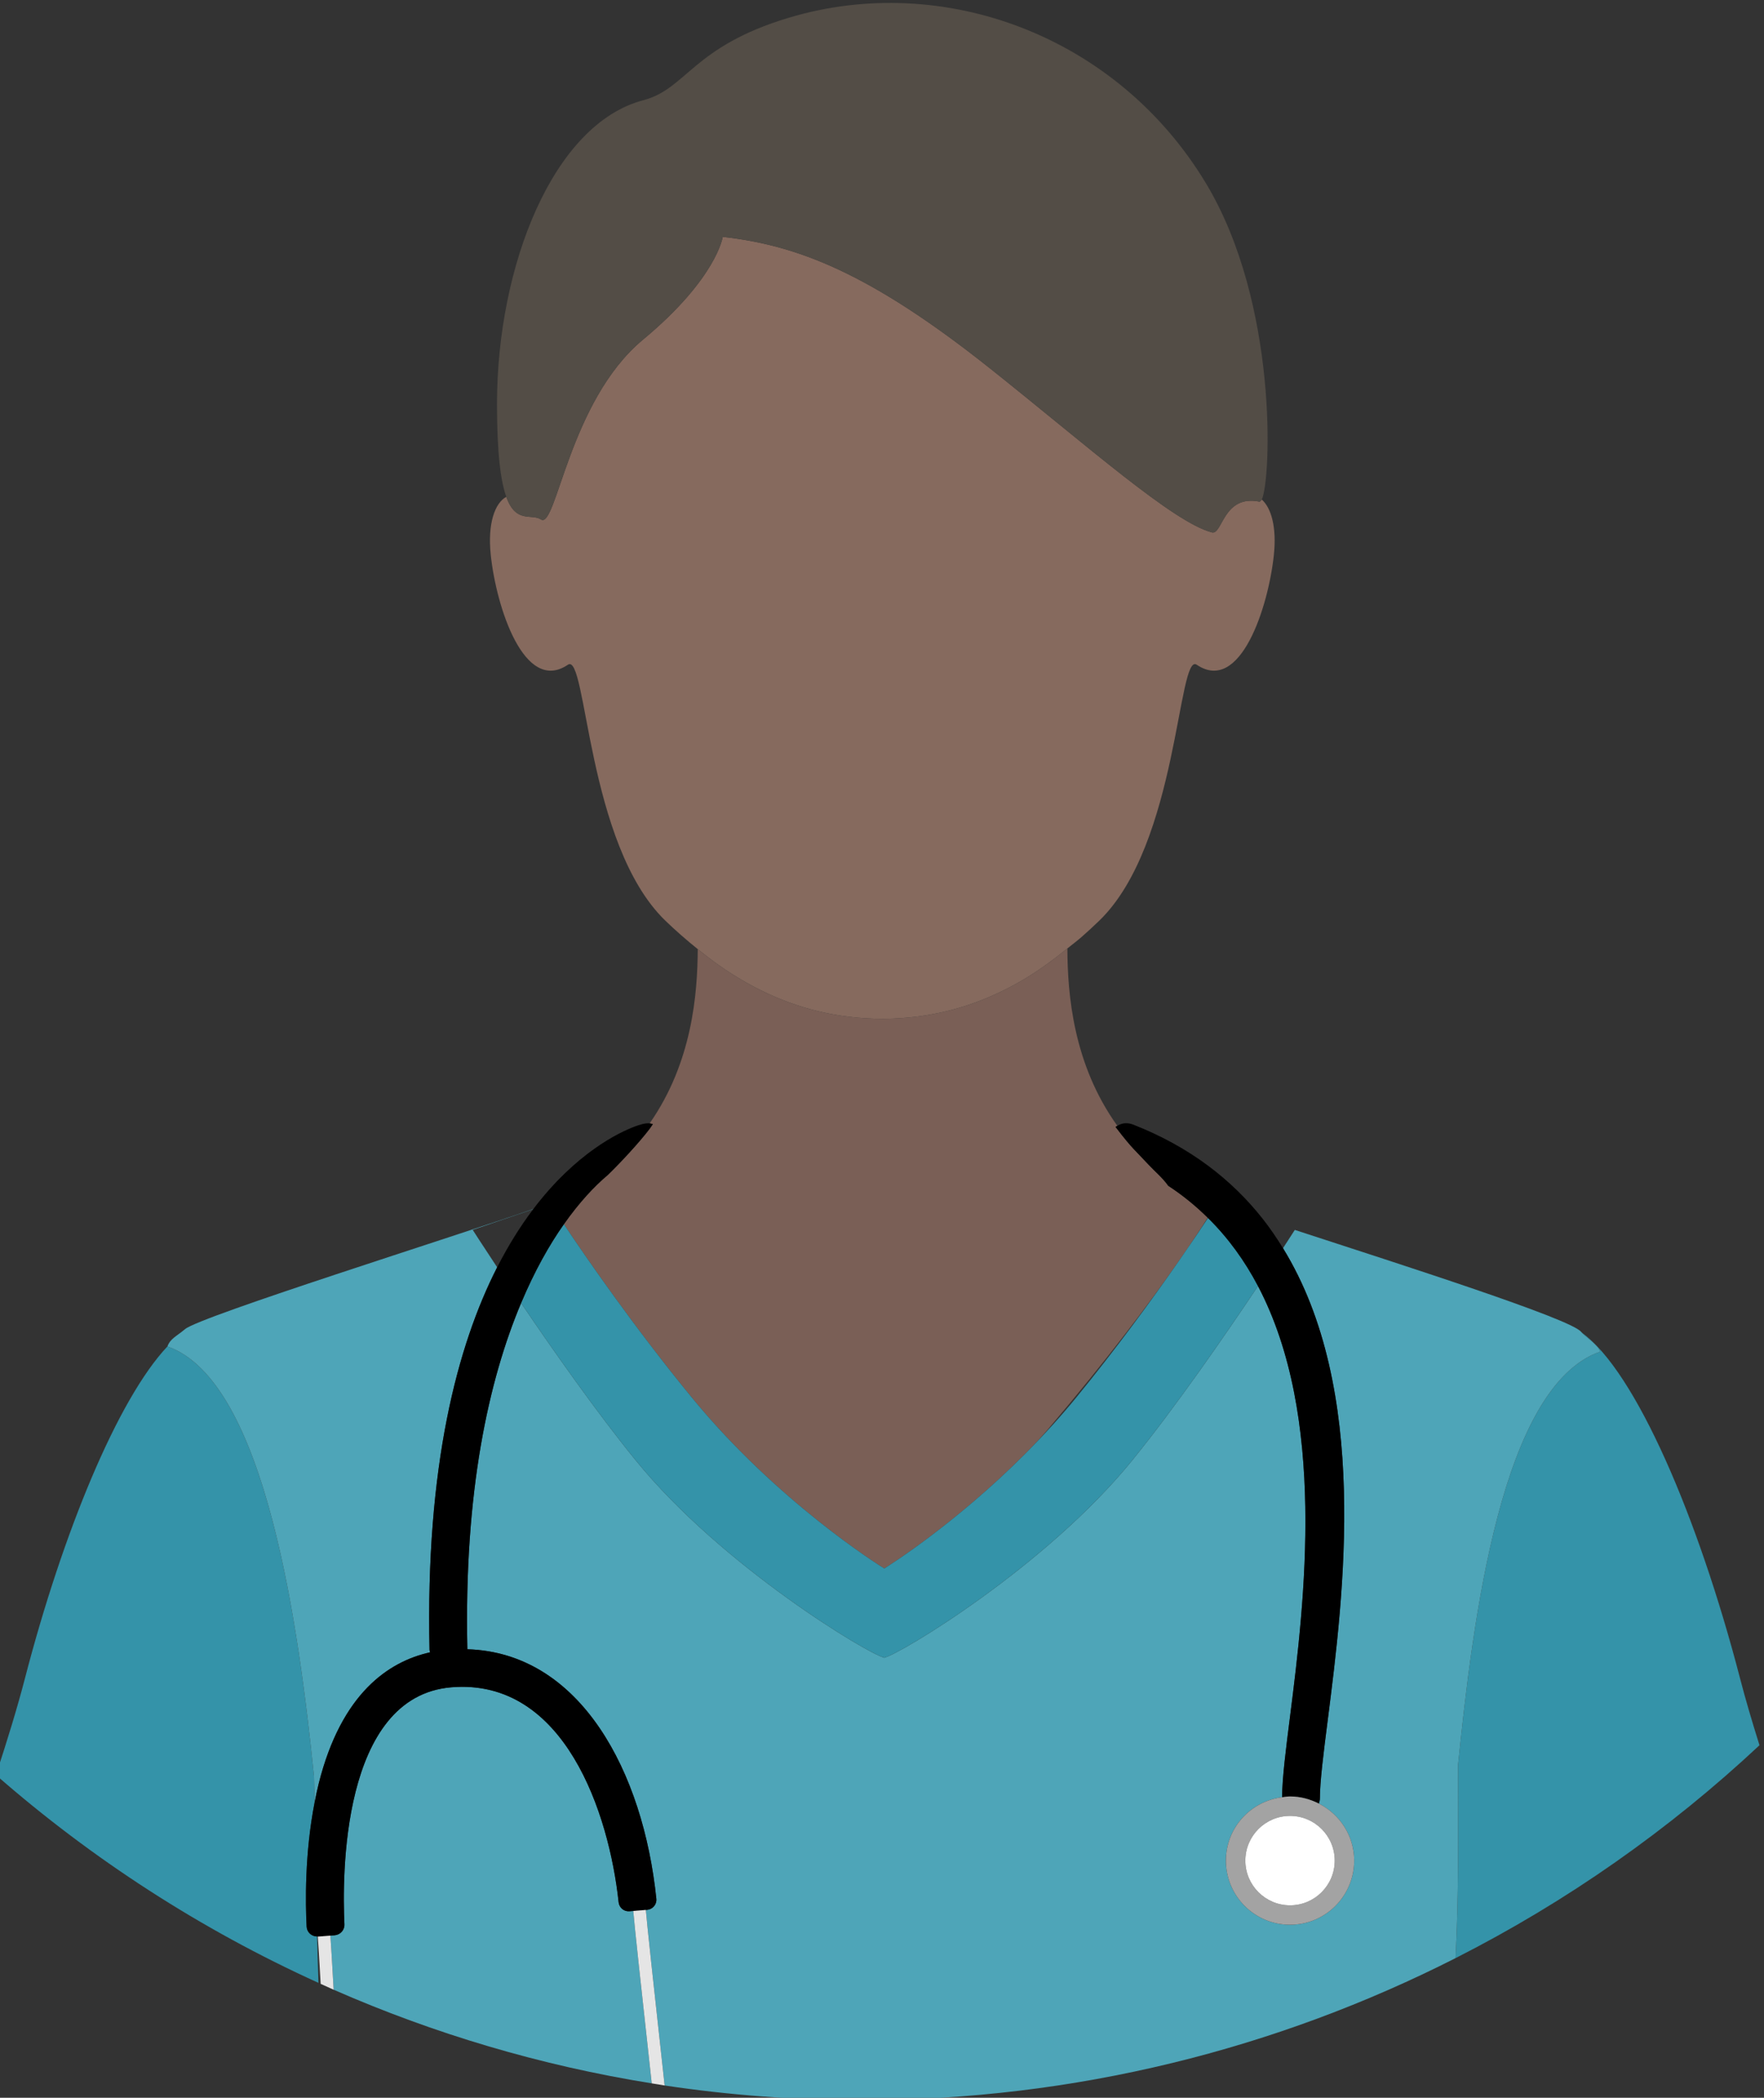 <?xml version="1.0" encoding="UTF-8" standalone="no"?>
<!-- Created with Inkscape (http://www.inkscape.org/) -->

<svg
   version="1.1"
   id="svg2"
   xml:space="preserve"
   width="120.179"
   height="142.852"
   viewBox="0 0 120.179 142.852"
   sodipodi:docname="2756.svg"
   xmlns:inkscape="http://www.inkscape.org/namespaces/inkscape"
   xmlns:sodipodi="http://sodipodi.sourceforge.net/DTD/sodipodi-0.dtd"
   xmlns="http://www.w3.org/2000/svg"
   xmlns:svg="http://www.w3.org/2000/svg"><rect x="0" y="0" width="120.179" height="142.852" fill="#333333" stroke="none"/><defs
     id="defs6" /><sodipodi:namedview
     id="namedview4"
     pagecolor="#ffffff"
     bordercolor="#666666"
     borderopacity="1.0"
     inkscape:pageshadow="2"
     inkscape:pageopacity="0.0"
     inkscape:pagecheckerboard="0"
     inkscape:showpageshadow="2"
     inkscape:deskcolor="#d1d1d1"
     showgrid="false" /><g
     id="g8"
     inkscape:groupmode="layer"
     inkscape:label="ink_ext_XXXXXX"
     transform="matrix(1.333,0,0,-1.333,-1106.399,799.593)"><g
       id="g10"
       transform="scale(0.1)"><path
         d="m 8456.78,5014.22 c -0.61,11.74 -1.04,37.19 4.07,63.36 -0.1,4.42 -0.2,8.87 -0.31,13.54 -7.58,73.91 -24.27,201.8 -74.9,219.49 -25.37,-26.89 -53.44,-94.93 -72.84,-169.64 -3.81,-14.67 -8.97,-31.54 -14.81,-49.29 49.16,-42.98 104.62,-78.88 164.84,-106.2 -0.28,7.3 -0.5,15.18 -0.69,23.69 -2.83,0.03 -5.21,2.16 -5.36,5.05"
         style="fill:#3493a9;fill-opacity:1;fill-rule:nonzero;stroke:none"
         id="path1322" /><path
         d="m 9117.93,5307.96 c -50.64,-17.69 -65.08,-137.17 -72.66,-211.08 0,-34.63 0.39,-67.21 -1.3,-98.77 56.93,28.89 109.18,65.58 155.36,108.76 -3.82,12.15 -7.22,23.69 -9.92,34.1 -21.43,82.48 -53.39,156.66 -80.64,176.48 2.4,-2.63 7.75,-5.72 9.16,-9.49"
         style="fill:#3493a9;fill-opacity:1;fill-rule:nonzero;stroke:none"
         id="path1324" /><path
         d="m 8632.18,5421.88 c -5.48,-7.24 -15.42,-17.86 -21.5,-23.72 -6.78,-5.68 -14.55,-13.96 -22.41,-25.12 11.41,-17.09 35.86,-52.55 65.46,-88.62 43.61,-53.14 95.83,-85.73 98.29,-87.25 1.97,1.22 36.06,22.58 71.97,58.54 l 2.04,2.06 0.1,0.11 c 3.64,3.75 6.94,7.35 9.76,10.66 30.5,35.91 51.92,64.61 65.74,84.38 l 1.04,1.49 c 6.7,9.64 11.53,17.03 14.64,21.96 -6.03,5.93 -12.69,11.42 -20.16,16.29 -2.93,4.16 -7.03,7.51 -10.12,10.86 -6.31,6.83 -8.3,8.06 -16.17,18.38 l -0.66,0.85 0.93,0.57 c -22.62,31.49 -25.44,67.26 -25.53,90.61 -7.28,-5.88 -14.81,-11.45 -22.88,-16.18 -9.22,-5.39 -18.98,-9.88 -29.16,-13.15 -9.25,-2.97 -18.8,-4.92 -28.47,-5.9 -12,-1.22 -24.32,-0.85 -36.24,1.04 -9.79,1.56 -19.39,4.17 -28.62,7.8 -10.35,4.06 -20.18,9.37 -29.43,15.53 -4.88,3.26 -9.55,6.83 -14.12,10.51 -0.12,-23.05 -2.89,-57.98 -24.58,-89.01 l 1.66,-0.39 -1.58,-2.3"
         style="fill:#7a5f56;fill-opacity:1;fill-rule:nonzero;stroke:none"
         id="path1326" /><path
         d="m 8700.23,5487.54 c 9.23,-3.63 18.83,-6.24 28.62,-7.8 11.92,-1.89 24.24,-2.26 36.24,-1.04 9.67,0.98 19.22,2.93 28.47,5.9 10.18,3.27 19.94,7.76 29.16,13.15 8.07,4.73 15.6,10.3 22.88,16.18 2.46,1.99 5.01,3.88 7.39,5.97 3.04,2.67 6,5.41 8.9,8.21 40.44,39.04 40.09,137.69 49.85,130.72 22.31,-14.99 36.6,29.63 39.39,56.12 1.52,14.41 -1.43,24.07 -6.16,28.29 l -1.05,-1.09 c -18.81,3.89 -18.99,-17.13 -24.48,-15.68 -19.86,5.24 -63.79,44.33 -113.07,83.53 -62.23,49.51 -99.17,63.18 -136.92,67.45 0,0 -3.04,-21.2 -40.79,-52.54 -37.75,-31.33 -44.24,-96.82 -52.07,-91.84 -5,3.19 -12.79,-2.33 -17.76,11.57 -5.78,-3.16 -9.65,-13.52 -7.94,-29.69 2.78,-26.49 17.08,-71.11 39.38,-56.12 9.77,6.97 9.42,-91.68 49.86,-130.72 5.28,-5.1 10.83,-9.93 16.55,-14.53 4.57,-3.68 9.24,-7.25 14.12,-10.51 9.25,-6.16 19.08,-11.47 29.43,-15.53"
         style="fill:#866a5e;fill-opacity:1;fill-rule:nonzero;stroke:none"
         id="path1328" /><path
         d="m 8623.73,5022.22 v 0 l -1.98,-0.16 c -2.79,-0.23 -5.21,1.82 -5.51,4.61 -4.84,45.26 -27.57,114.52 -85.41,109.81 -56.69,-4.61 -55.85,-97.57 -54.73,-121.06 0.14,-2.92 -2.07,-5.38 -4.98,-5.62 l -2.2,-0.18 c 0.27,-3.39 0.83,-12.65 1.67,-27.64 51.19,-22.44 105.67,-38.73 162.57,-47.84 -5.7,51.56 -8.89,81.37 -9.43,88.08"
         style="fill:#4ea5b8;fill-opacity:1;fill-rule:nonzero;stroke:none"
         id="path1330" /><path
         d="m 8978.64,5119.53 c -2.14,-16.77 -3.99,-31.25 -3.99,-39.9 0,-0.91 -0.28,-1.73 -0.52,-2.57 10.66,-5.41 18.04,-16.35 18.04,-29.13 0,-18.09 -14.67,-32.76 -32.77,-32.76 -18.1,0 -32.78,14.67 -32.78,32.76 0,16.72 12.56,30.35 28.72,32.37 0.07,9.85 1.85,23.9 4.11,41.67 7.47,58.58 18.65,152.81 -16.44,219.49 -16.78,-25.09 -42.03,-61.66 -64.37,-89.15 -44.21,-54.41 -119.11,-99.14 -126.39,-100.6 v -0.14 l -0.23,0.07 -0.24,-0.07 v 0.14 c -7.29,1.46 -82.38,46.19 -126.7,100.6 -19.92,24.46 -42.15,56.1 -58.68,80.47 -16.55,-39.31 -29.26,-96.27 -27.47,-176.8 l -0.02,-0.07 c 58.05,-1.71 89.99,-63.03 96.61,-127.49 0.29,-2.86 -1.87,-5.39 -4.73,-5.63 l -0.64,-0.05 c 0.55,-6.73 3.81,-37.08 9.61,-89.68 32.79,-4.91 66.33,-7.5 100.48,-7.5 109.33,0 212.47,26.26 303.73,72.55 1.69,31.56 1.3,64.14 1.3,98.77 7.58,73.91 22.02,193.39 72.66,211.08 -1.41,3.77 -6.76,6.86 -9.16,9.49 l -0.59,0.58 c -4.95,6.59 -91.87,34.34 -146.35,52.1 -0.05,-0.08 -2.29,-3.59 -6.03,-9.33 44.34,-72.09 31.05,-176.88 22.84,-241.27"
         style="fill:#4ea5b8;fill-opacity:1;fill-rule:nonzero;stroke:none"
         id="path1332" /><path
         d="m 8460.54,5091.12 c 0.11,-4.67 0.21,-9.12 0.31,-13.54 0.63,3.25 1.31,6.5 2.12,9.74 11.6,46.17 35.76,62.33 56.9,67.02 l -0.28,1.21 c -2.07,93.83 14.12,155.35 34.57,195.49 -7.7,11.62 -12.5,19.12 -12.5,19.12 l 30.91,10.53 0.1,0.14 c -39.44,-13.8 -170.13,-54.78 -177.99,-61.36 -4.54,-3.8 -7.54,-4.82 -9.04,-8.86 v 0 c 50.63,-17.69 67.32,-145.58 74.9,-219.49"
         style="fill:#4ea5b8;fill-opacity:1;fill-rule:nonzero;stroke:none"
         id="path1334" /><path
         d="m 8751.78,5151.71 v -0.14 l 0.24,0.07 0.23,-0.07 v 0.14 c 7.28,1.46 82.18,46.19 126.39,100.6 22.34,27.49 47.59,64.06 64.37,89.15 -6.7,12.74 -15.1,24.48 -25.54,34.76 -3.37,-5.11 -8.41,-12.62 -14.8,-21.81 l -1.04,-1.49 c -12.94,-18.56 -31.03,-43.4 -51.57,-68.5 -7.81,-9.54 -15.9,-18.39 -23.93,-26.54 l -0.1,-0.11 -2.04,-2.06 c -35.91,-35.96 -70,-57.32 -71.97,-58.54 -2.46,1.52 -54.68,34.11 -98.29,87.25 -29.6,36.07 -54.05,71.53 -65.46,88.62 -7.47,-10.58 -14.98,-23.91 -21.87,-40.26 16.53,-24.37 38.76,-56.01 58.68,-80.47 44.32,-54.41 119.41,-99.14 126.7,-100.6"
         style="fill:#3493a9;fill-opacity:1;fill-rule:nonzero;stroke:none"
         id="path1348" /><path
         d="m 8576.59,5733.07 c 7.83,-4.98 14.32,60.51 52.07,91.84 37.75,31.34 40.79,52.54 40.79,52.54 37.75,-4.27 74.69,-17.94 136.92,-67.45 49.28,-39.2 93.21,-78.29 113.07,-83.53 5.49,-1.45 5.67,19.57 24.48,15.68 l 1.05,1.09 c 4.87,10.75 8.32,100.12 -28.38,161.28 -45.45,75.75 -134.47,108.49 -213.32,84.88 -49.35,-14.78 -52.21,-36.35 -74.41,-42.16 -46.15,-12.1 -74.78,-84.74 -74.78,-155.25 0,-25.48 1.93,-39.49 4.75,-47.35 4.97,-13.9 12.76,-8.38 17.76,-11.57"
         style="fill:#534d46;fill-opacity:1;fill-rule:nonzero;stroke:none"
         id="path1350" /><path
         d="m 8554.16,5351.04 c -20.45,-40.14 -36.64,-101.66 -34.57,-195.49 l 0.28,-1.21 c -21.14,-4.69 -45.3,-20.85 -56.9,-67.02 -0.81,-3.24 -1.49,-6.49 -2.12,-9.74 -5.11,-26.17 -4.68,-51.62 -4.07,-63.36 0.15,-2.89 2.53,-5.02 5.36,-5.05 l 0.36,-0.04 0.14,-0.02 6.28,0.51 2.2,0.18 c 2.91,0.24 5.12,2.7 4.98,5.62 -1.12,23.49 -1.96,116.45 54.73,121.06 57.84,4.71 80.57,-64.55 85.41,-109.81 0.3,-2.79 2.72,-4.84 5.51,-4.61 l 1.98,0.16 6.42,0.52 0.64,0.05 c 2.86,0.24 5.02,2.77 4.73,5.63 -6.62,64.46 -38.56,125.78 -96.61,127.49 l 0.02,0.07 c -1.79,80.53 10.92,137.49 27.47,176.8 6.89,16.35 14.4,29.68 21.87,40.26 7.86,11.16 15.63,19.44 22.41,25.12 6.08,5.86 16.02,16.48 21.5,23.72 l 1.58,2.3 -1.66,0.39 c -2.37,0.23 -5.43,-0.8 -7.58,-1.61 -8.03,-3.02 -30.03,-13.4 -51.85,-42.13 l -0.1,-0.14 c -6.27,-8.28 -12.51,-18.09 -18.41,-29.65"
         style="fill:#000000;fill-opacity:1;fill-rule:nonzero;stroke:none"
         id="path1352" /><path
         d="m 8462.64,5009.11 -0.14,0.02 -0.01,-0.03 c 0.25,-3.08 0.75,-11.32 1.47,-24.13 2.21,-1 4.41,-2.02 6.63,-2.99 -0.84,14.99 -1.4,24.25 -1.67,27.64 l -6.28,-0.51"
         style="fill:#e5e5e5;fill-opacity:1;fill-rule:nonzero;stroke:none"
         id="path1354" /><path
         d="m 8623.73,5022.22 v 0 c 0.54,-6.71 3.73,-36.52 9.43,-88.08 2.2,-0.35 4.39,-0.75 6.6,-1.08 -5.8,52.6 -9.06,82.95 -9.61,89.68 l -6.42,-0.52"
         style="fill:#e5e5e5;fill-opacity:1;fill-rule:nonzero;stroke:none"
         id="path1356" /><path
         d="m 8870.86,5421.9 c 7.87,-10.32 9.86,-11.55 16.17,-18.38 3.09,-3.35 7.19,-6.7 10.12,-10.86 7.47,-4.87 14.13,-10.36 20.16,-16.29 l 0.16,-0.15 c 10.44,-10.28 18.84,-22.02 25.54,-34.76 35.09,-66.68 23.91,-160.91 16.44,-219.49 -2.26,-17.77 -4.04,-31.82 -4.11,-41.67 1.35,0.17 2.67,0.41 4.06,0.41 5.33,0 10.29,-1.39 14.73,-3.65 0.24,0.84 0.52,1.66 0.52,2.57 0,8.65 1.85,23.13 3.99,39.9 8.21,64.39 21.5,169.18 -22.84,241.27 -3.16,5.15 -6.55,10.17 -10.33,14.95 -15.87,20.13 -37.35,36.84 -66.13,48.14 -2.97,1.17 -5.78,0.94 -8.21,-0.57 l -0.93,-0.57 0.66,-0.85"
         style="fill:#000000;fill-opacity:1;fill-rule:nonzero;stroke:none"
         id="path1358" /><path
         d="m 8959.4,5070.77 c 12.61,0 22.83,-10.22 22.83,-22.84 0,-12.6 -10.22,-22.83 -22.83,-22.83 -12.61,0 -22.84,10.23 -22.84,22.83 0,12.62 10.23,22.84 22.84,22.84 z m -32.78,-22.84 c 0,-18.09 14.68,-32.76 32.78,-32.76 18.1,0 32.77,14.67 32.77,32.76 0,12.78 -7.38,23.72 -18.04,29.13 -4.44,2.26 -9.4,3.65 -14.73,3.65 -1.39,0 -2.71,-0.24 -4.06,-0.41 -16.16,-2.02 -28.72,-15.65 -28.72,-32.37"
         style="fill:#a3a3a3;fill-opacity:1;fill-rule:nonzero;stroke:none"
         id="path1360" /><path
         d="m 8959.4,5025.1 c 12.61,0 22.83,10.23 22.83,22.83 0,12.62 -10.22,22.84 -22.83,22.84 -12.61,0 -22.84,-10.22 -22.84,-22.84 0,-12.6 10.23,-22.83 22.84,-22.83"
         style="fill:#ffffff;fill-opacity:1;fill-rule:nonzero;stroke:none"
         id="path1362" /></g></g></svg>
